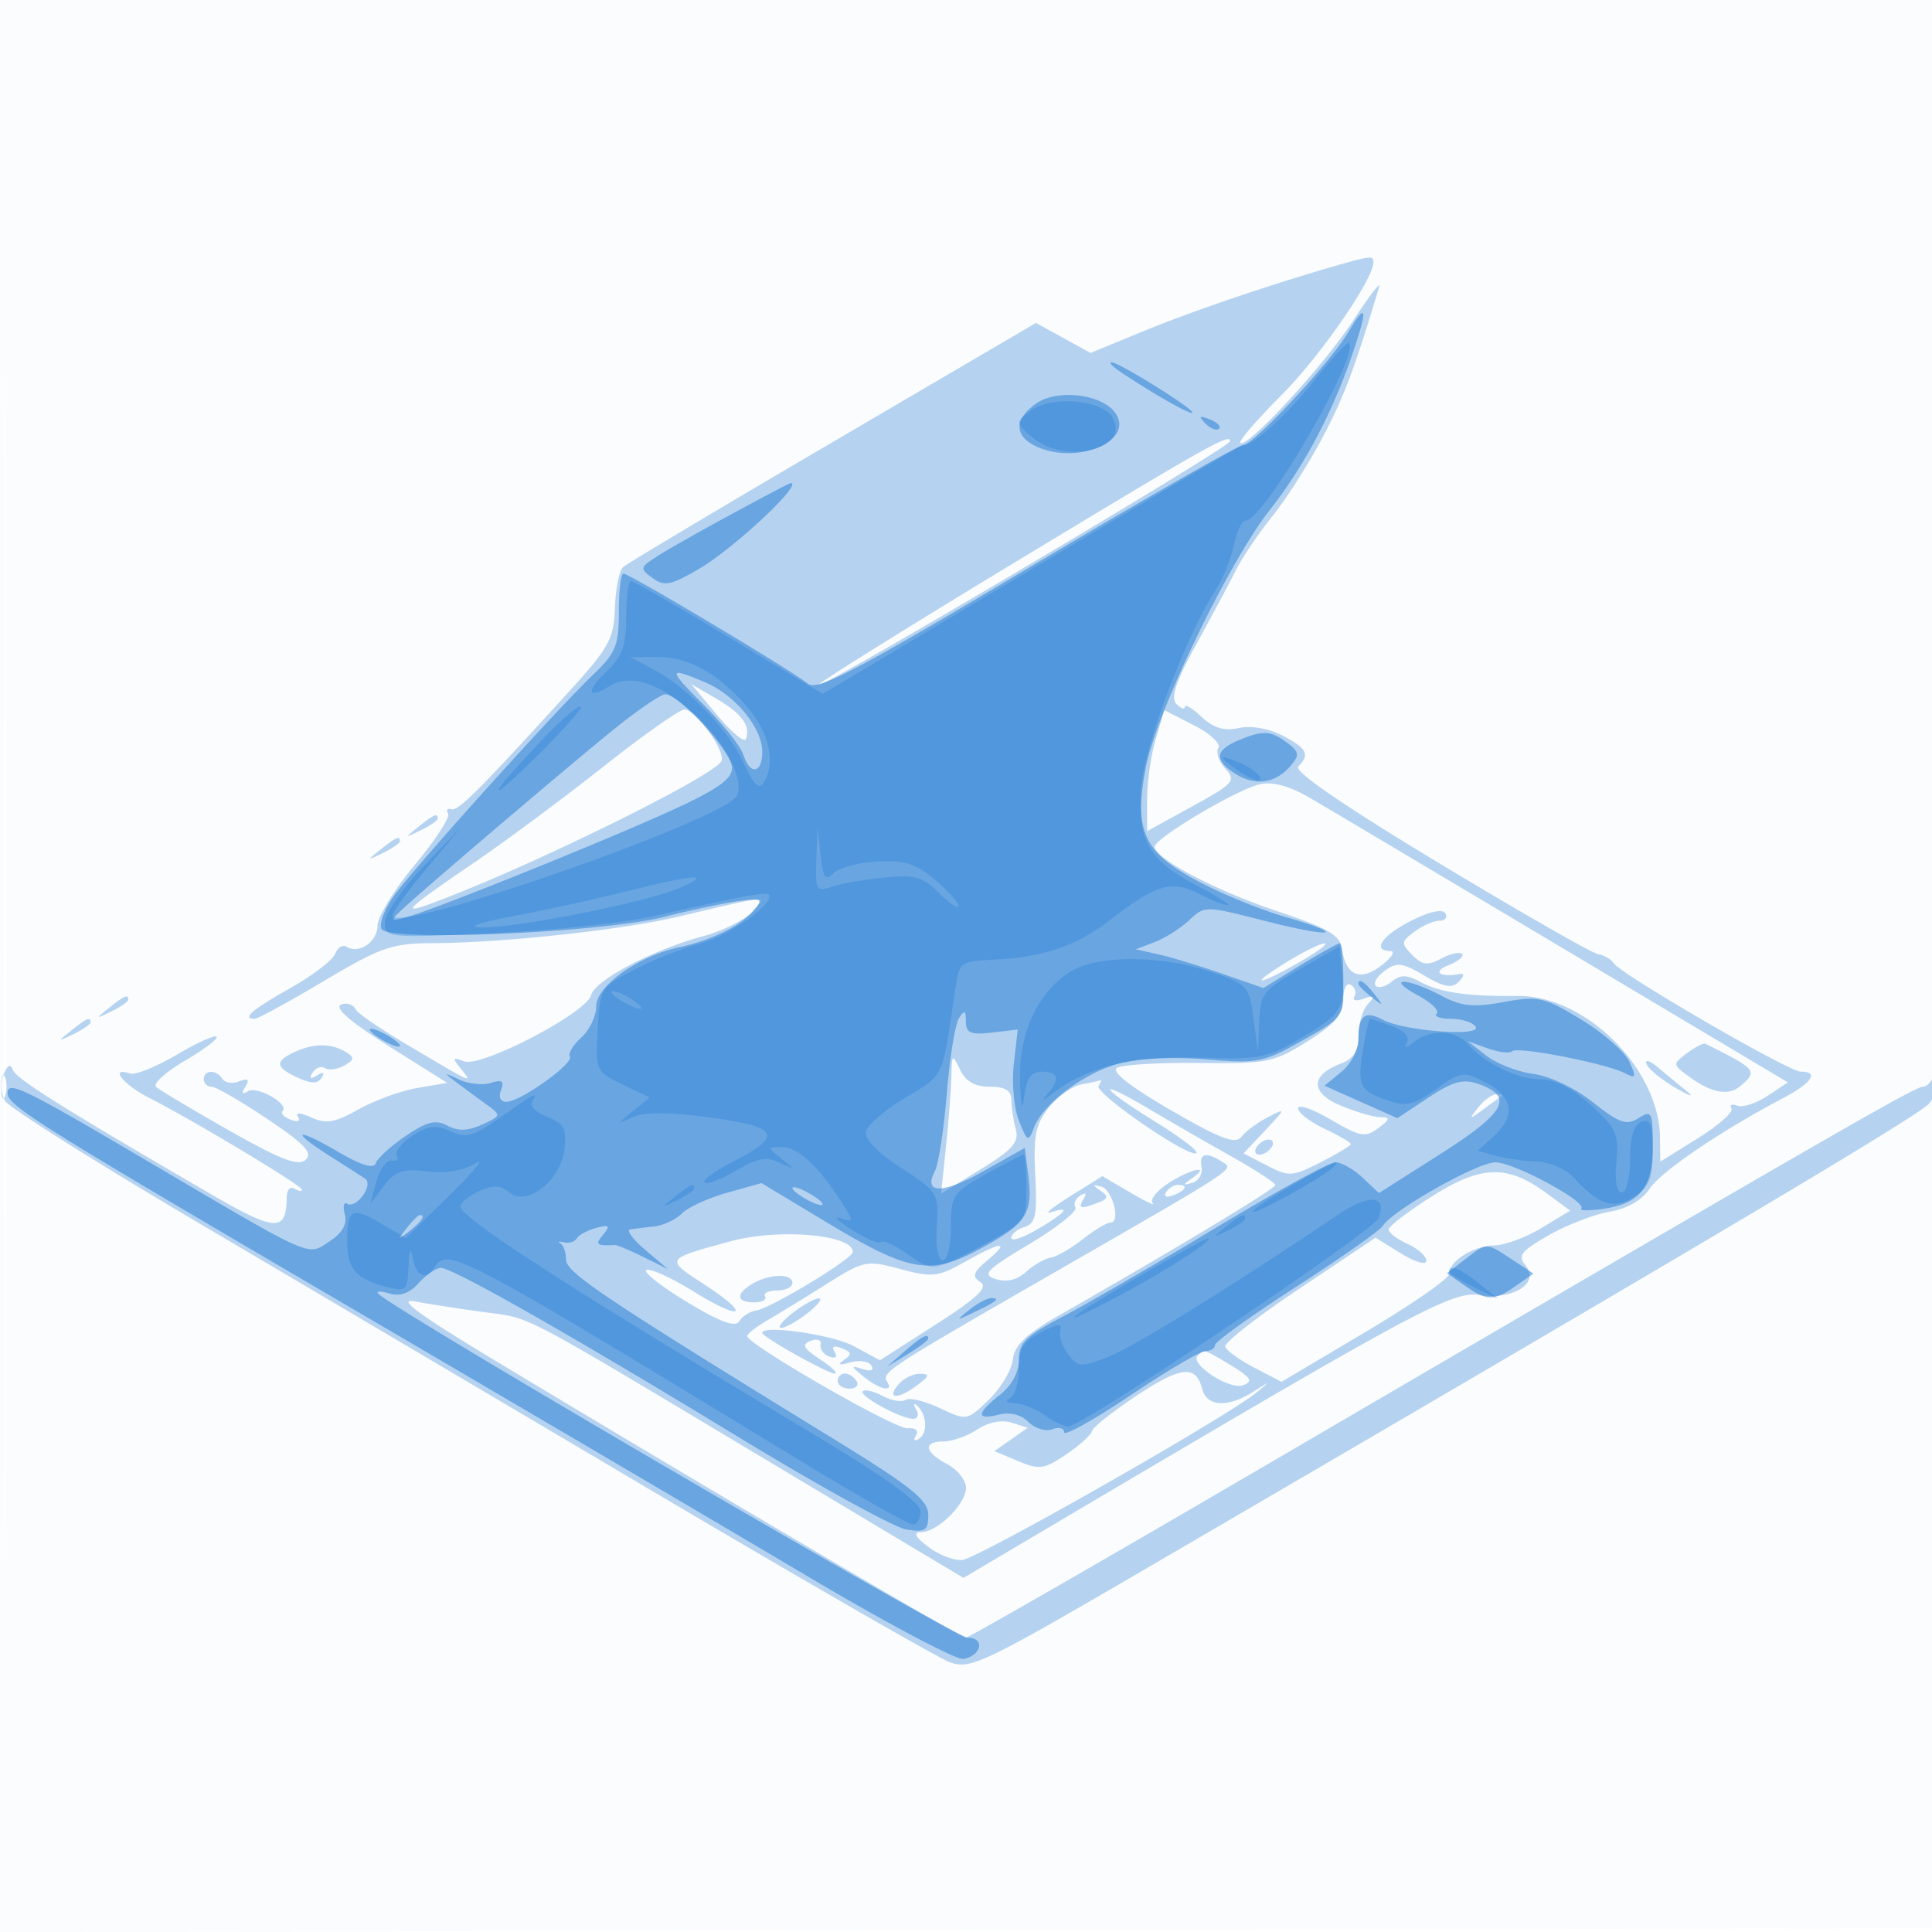 <svg xmlns="http://www.w3.org/2000/svg" width="256" height="256"><path fill="#1976D2" fill-opacity=".016" fill-rule="evenodd" d="M0 128.004v128.004l128.25-.254 128.25-.254.254-127.75L257.008 0H0zm.485.496c0 70.4.119 99.053.265 63.672s.146-92.98 0-128S.485 58.1.485 128.5"/><path fill="#1976D2" fill-opacity=".307" fill-rule="evenodd" d="M177 35.212c-8.722 2.512-19.074 6.035-25.5 8.676l-7 2.878-3.613-1.99-3.613-1.99-26.887 15.759C95.599 67.212 83.081 74.676 82.57 75.132c-.512.455-1.001 2.888-1.087 5.405-.14 4.065-.787 5.269-5.789 10.77-12.222 13.441-14.957 16.182-15.881 15.918-.529-.151-.725.109-.436.577.29.468-1.69 3.517-4.4 6.775-2.709 3.257-4.938 6.887-4.952 8.066-.025 2.179-2.455 3.827-4.122 2.797-.505-.312-1.179.117-1.5.952s-3.017 2.892-5.993 4.572c-5.071 2.862-6.428 4.037-4.66 4.035.413 0 4.532-2.25 9.154-5 7.59-4.515 8.993-5.001 14.5-5.025 9.183-.039 25.038-1.753 32.48-3.511 12.427-2.937 11.818-2.896 9.789-.654-.975 1.078-3.888 2.533-6.473 3.233-6.754 1.831-14.352 5.824-14.873 7.816-.618 2.364-14.591 9.638-16.85 8.772-1.552-.596-1.595-.473-.368 1.039 1.589 1.959 1.612 1.969-7.109-3.206-3.575-2.122-6.65-4.219-6.833-4.66-.184-.442-.746-.803-1.25-.803-2.311 0-.362 1.885 6.214 6.011l7.13 4.474-3.953.675c-2.175.372-5.687 1.649-7.806 2.839-3.128 1.757-4.299 1.959-6.24 1.074-1.448-.659-2.147-.695-1.774-.092.359.581-.049.741-.979.384-.877-.337-1.354-.854-1.058-1.149.92-.92-3.391-3.371-4.607-2.619q-1.151.709-.334-.612c.591-.957.365-1.151-.814-.699-.898.345-1.898.196-2.223-.33-.778-1.259-2.473-1.229-2.473.044 0 .55.464 1 1.031 1 .568 0 3.886 1.915 7.375 4.255 4.949 3.32 6.07 4.511 5.098 5.419-.96.896-3.278.011-10.124-3.869-4.884-2.768-9.247-5.371-9.696-5.785s1.274-1.977 3.828-3.474c2.555-1.497 4.439-2.928 4.188-3.18-.252-.251-2.653.837-5.336 2.419s-5.438 2.69-6.121 2.463c-2.822-.941-.968 1.438 2.507 3.216C25.776 148.546 40 157.089 40 157.626c0 .271-.45.214-1-.126s-1.007.196-1.015 1.191c-.039 4.59-1.461 4.521-10.074-.483-19.658-11.423-25.763-15.254-26.207-16.445q-.471-1.262-1.247.623c-.426 1.037-.328 2.612.218 3.5s11.981 8.097 25.409 16.021a89631 89631 0 0 1 60.619 35.819c19.912 11.777 37.513 21.907 39.114 22.511 2.727 1.029 4.354.257 25.797-12.247 75.146-43.82 102.906-60.311 104.042-61.806.704-.926 1.243-2.584 1.196-3.684-.07-1.673-.159-1.714-.541-.25-.252.963-.942 1.75-1.534 1.75-1.048 0-12.983 6.879-89.211 51.419C145.253 207.289 128.338 217 127.978 217c-.644 0-33.589-19.39-61.978-36.479-10.577-6.366-13.553-8.55-11-8.073 1.925.36 5.975.988 9 1.396 6.563.885 4.121-.388 37.082 19.332l26.582 15.903 12.418-7.346c47.252-27.952 52.352-30.699 55.946-30.135 4.476.702 8.057-1.585 6.125-3.913-1.082-1.304-.631-1.898 3.038-3.997 2.37-1.355 6-2.761 8.067-3.123 2.369-.415 4.335-1.54 5.321-3.045 1.483-2.264 9.482-7.697 17.671-12.003 3.837-2.018 4.841-3.517 2.355-3.517-1.591 0-23.755-12.85-24.775-14.364-.369-.548-1.301-1.088-2.072-1.201s-10.244-5.536-21.05-12.051c-12.684-7.647-19.303-12.189-18.677-12.815 1.578-1.578 1.143-2.428-2.104-4.107-1.832-.947-4.166-1.349-5.778-.995-1.939.426-3.336.008-4.927-1.475C158 93.853 157 93.255 157 93.661s-.499.24-1.109-.37c-.813-.813-.105-2.94 2.644-7.95 2.065-3.763 4.431-8.191 5.259-9.841s3.013-4.877 4.857-7.171 4.846-7.019 6.67-10.5c2.826-5.392 4.149-8.922 7.43-19.829.248-.825-1.326 1.223-3.499 4.551-3.906 5.985-14.059 16.975-14.902 16.132-.24-.24 2.214-3.087 5.453-6.326 5.086-5.086 12.159-15.304 12.188-17.607.011-.893-.427-.852-4.991.462m-42.188 39.101c-14.679 8.879-26.545 16.287-26.37 16.462.493.493 54.558-31.528 54.558-32.312 0-1.083-2.798.49-28.188 15.85M95.044 94.772c1.901 2.271 3.611 3.686 3.8 3.145.621-1.772-.568-3.386-3.939-5.345l-3.317-1.929zM80 101.546c-5.225 4.13-12.875 9.817-17 12.637-10.046 6.868-10.416 7.315-4 4.831 13.052-5.052 35.303-16.077 36.563-18.116.728-1.179-3.333-6.904-4.881-6.88-.65.01-5.457 3.397-10.682 7.528m73.143-3.628c-.629 2.098-1.143 5.705-1.143 8.016v4.201l5.964-3.278c5.526-3.038 5.849-3.406 4.402-5.005-.859-.949-1.277-2.187-.929-2.751.349-.563-1.118-1.918-3.259-3.01l-3.893-1.986zm13.779 6.008c-3.033.675-13.922 7.145-13.922 8.273 0 1.559 8.062 5.804 16.177 8.518 6.727 2.249 8.382 3.201 8.633 4.96.512 3.596 2.41 4.425 5.208 2.275 1.365-1.049 1.92-1.918 1.232-1.93-2.498-.044-1.159-2.028 2.696-3.994 2.411-1.231 4.184-1.627 4.559-1.021.337.546-.003.993-.755.993s-2.241.647-3.309 1.439c-1.797 1.332-1.82 1.562-.308 3.098 1.336 1.356 2.035 1.443 3.836.48 1.211-.649 2.454-.927 2.762-.62s-.518.991-1.836 1.518c-2.179.872-1.085 1.643 1.605 1.132.55-.104.466.354-.186 1.018-.926.942-1.933.767-4.576-.792-2.915-1.72-3.65-1.811-5.241-.647-1.018.744-1.557 1.647-1.198 2.006s1.31.108 2.113-.559c1.145-.95 1.96-.944 3.774.03 2.631 1.413 6.285 1.942 12.889 1.866 8.981-.102 18.766 9.608 18.884 18.74l.041 3.208 4.976-3.093c2.737-1.701 4.738-3.477 4.448-3.947s.058-.635.774-.367c.716.269 2.517-.316 4.003-1.299l2.701-1.787-29.701-17.703c-16.336-9.736-31.501-18.753-33.701-20.036-2.658-1.549-4.865-2.14-6.578-1.759m-111.481 5.629c-1.864 1.494-1.852 1.512.309.465 1.237-.6 2.25-1.3 2.25-1.555 0-.765-.519-.544-2.559 1.09m-5 3c-1.864 1.494-1.852 1.512.309.465 1.237-.6 2.25-1.3 2.25-1.555 0-.765-.519-.544-2.559 1.09M170.5 127.474c-5.225 3.218-3.966 3.247 1.648.038 2.394-1.368 3.902-2.491 3.352-2.495s-2.8 1.102-5 2.457m7.5 4.965c0 1.965-1.1 3.248-4.75 5.542-4.467 2.806-5.323 2.977-14.385 2.872-5.3-.062-10.188.229-10.864.646-.789.488 1.76 2.489 7.135 5.601 6.595 3.818 8.576 4.566 9.364 3.535.55-.72 2.125-1.89 3.5-2.601 2.436-1.26 2.426-1.215-.359 1.755l-2.858 3.047 3.103 1.605c2.915 1.508 3.347 1.481 7.109-.438 2.203-1.124 4.005-2.208 4.005-2.409 0-.202-1.575-1.114-3.5-2.027s-3.5-2.132-3.5-2.709c0-.576 1.963.102 4.362 1.508 3.876 2.272 4.572 2.397 6.25 1.127 1.61-1.219 1.648-1.434.26-1.461-.895-.018-3.244-.707-5.218-1.532-4.039-1.688-4.047-4.02-.018-5.552 1.715-.652 2.364-1.674 2.364-3.723 0-1.554.563-3.431 1.25-4.172 1.022-1.102.921-1.231-.552-.712-.995.352-1.548.225-1.234-.283.313-.506.111-1.202-.448-1.548-.587-.363-1.016.452-1.016 1.929m-163.559 1.116c-1.864 1.494-1.852 1.512.309.465 1.238-.6 2.25-1.3 2.25-1.555 0-.765-.519-.544-2.559 1.09m-5 3c-1.864 1.494-1.852 1.512.309.465 1.238-.6 2.25-1.3 2.25-1.555 0-.765-.519-.544-2.559 1.09m29.738 2.778c-2.818 1.258-2.75 2.086.285 3.469 1.814.826 2.647.828 3.155.006.448-.726.231-.834-.619-.308q-1.31.809-.585-.362c.398-.644 1.139-.914 1.646-.6.508.314 1.66.158 2.559-.345 1.337-.748 1.387-1.07.276-1.757-1.931-1.194-4.194-1.228-6.717-.103m184.38.201c-1.922 1.451-1.922 1.481 0 2.939 3.023 2.295 5.405 2.802 6.989 1.487 2.441-2.025 2.241-2.274-4.548-5.644-.275-.137-1.374.411-2.441 1.218m-97.491 3.069c-.038 1.707-.361 5.907-.719 9.334l-.651 6.231 5.232-3.22c4.271-2.628 5.128-3.608 4.665-5.334-.312-1.163-.574-2.901-.581-3.864-.01-1.254-.821-1.75-2.861-1.75-1.965 0-3.184-.698-3.933-2.25-1.034-2.145-1.088-2.105-1.152.853m92.087-1.638c.209.626 1.946 2.057 3.862 3.182s2.583 1.318 1.483.43-2.838-2.32-3.862-3.182-1.691-1.055-1.483-.43M.158 144c0 1.375.227 1.938.504 1.25.278-.687.278-1.812 0-2.5-.277-.687-.504-.125-.504 1.25m143.112-.297c-1.227.237-3.173 1.629-4.325 3.094-1.727 2.195-2.038 3.769-1.77 8.948.273 5.281.046 6.372-1.425 6.837-.963.304-1.75.957-1.75 1.452 0 .494 1.575-.031 3.5-1.167 3.811-2.248 4.501-3.129 1.75-2.236-.963.313.178-.637 2.535-2.109l4.286-2.678 3.714 2.18c2.043 1.198 3.374 1.83 2.957 1.403s.483-1.595 2-2.595c2.89-1.906 5.86-2.581 3.258-.741-1.333.943-1.333 1.013 0 .631.825-.236 1.368-1.17 1.206-2.076-.325-1.821.576-2.07 2.676-.74 1.681 1.065 2.698.393-22.882 15.114-21.612 12.438-22.21 12.831-21.43 14.093.89 1.441-1.032 1.014-3.129-.695-1.734-1.412-1.749-1.52-.139-1.011 1.094.346 1.552.166 1.166-.459-.35-.566-1.611-.757-2.802-.423-1.499.419-1.755.321-.832-.32 1.077-.748 1.019-1.048-.302-1.554-1.06-.407-1.392-.234-.945.49.42.68.146.92-.698.614-.764-.278-1.282-.995-1.151-1.594.132-.606-.453-.824-1.32-.491-1.235.474-.973.984 1.262 2.457 1.551 1.023 2.41 1.863 1.908 1.866-.938.007-9.588-4.842-9.588-5.374 0-1.114 9.307.23 12.131 1.752l3.472 1.87 7.356-4.714c5.58-3.578 7.015-4.939 5.948-5.641-1.148-.756-.972-1.291.954-2.906 3.104-2.604 1.859-2.512-3.003.22-3.572 2.008-4.32 2.091-8.558.958-4.484-1.199-4.821-1.132-9.722 1.953-2.793 1.757-6.313 3.913-7.822 4.792-1.509.878-2.746 1.834-2.75 2.123-.013 1.093 19.572 12.356 21.265 12.229 1.048-.079 1.496.313 1.096.96-.385.624-.218.811.389.436 1.2-.742 1.076-3.192-.221-4.372-.47-.428-.532-.216-.136.471.395.688.22 1.25-.39 1.25-1.657 0-7.273-3.069-6.688-3.655.279-.279 1.456 0 2.614.62s2.542.858 3.075.529c.532-.329 2.571.162 4.53 1.092 3.537 1.679 3.582 1.671 6.458-1.084 1.592-1.526 3.032-3.924 3.199-5.33.23-1.945 1.738-3.374 6.303-5.975 14.794-8.431 28.499-16.692 28.488-17.172-.006-.289-2.594-1.976-5.75-3.75a687 687 0 0 1-10.988-6.333c-7.269-4.302-6.624-2.912.765 1.648 3.309 2.042 5.797 3.931 5.53 4.198-.808.808-13.568-7.942-12.976-8.899.302-.489.41-.828.24-.753s-1.313.33-2.539.567m52.602 3.047c-1.269 1.619-1.222 1.64.628.283 1.1-.807 2.188-1.594 2.417-1.75s-.054-.283-.628-.283-1.662.787-2.417 1.75M166.5 152c-.34.55-.168 1 .382 1s1.278-.45 1.618-1 .168-1-.382-1-1.278.45-1.618 1m23.25 6.517c-3.162 2-5.75 3.98-5.75 4.4 0 .419 1.125 1.275 2.5 1.901s2.5 1.635 2.5 2.242c0 .611-1.503.174-3.366-.977l-3.366-2.08-10.095 6.748c-5.552 3.712-9.973 7.169-9.823 7.683.15.513 1.89 1.773 3.866 2.799l3.594 1.865 11.095-6.586c6.102-3.622 11.095-7.082 11.095-7.689 0-1.71 3.232-3.755 6-3.796 1.375-.021 4.2-1.066 6.277-2.324l3.778-2.287-3.085-2.28c-5.203-3.847-8.674-3.76-15.22.381m-43.916-.732c1.075.755 1.011 1.061-.332 1.576-2.352.902-2.721.803-1.907-.516.446-.721.274-.882-.457-.43-.644.398-.93 1.112-.636 1.588.294.475-2.446 2.649-6.088 4.83-5.785 3.465-6.347 4.054-4.446 4.657 1.422.451 2.813.113 4.016-.975 1.012-.917 2.472-1.759 3.243-1.872s2.671-1.204 4.222-2.424c1.551-1.221 3.207-2.219 3.68-2.219 1.417 0 .301-4.364-1.221-4.773-1.148-.309-1.162-.206-.074.558m8.673.204c-.35.566.051.734.941.393 1.732-.665 2.049-1.382.611-1.382-.518 0-1.216.445-1.552.989m-57.783 6.51c-8.656 2.369-8.616 2.303-3.41 5.69 6.371 4.143 5.081 4.977-1.434.927-2.828-1.758-5.617-3.037-6.199-2.843s1.774 2.074 5.237 4.177c4.503 2.735 6.506 3.481 7.038 2.621.41-.662 1.419-1.303 2.243-1.424 1.943-.285 12.801-6.86 12.801-7.751 0-2.324-9.813-3.167-16.276-1.397m3.026 5.581c-2.306 1.343-2.224 2.491.177 2.491 1.059 0 1.708-.353 1.441-.785-.268-.432.441-.786 1.573-.786s2.059-.45 2.059-1c0-1.283-2.988-1.237-5.25.08M105 174c-1.375 1.076-2.05 1.956-1.5 1.956s2.125-.88 3.5-1.956 2.05-1.956 1.5-1.956-2.125.88-3.5 1.956m53.701 5.633c-1.106 1.106 4.257 4.597 6.022 3.92 1.353-.519 1.062-1.006-1.553-2.596-3.618-2.2-3.599-2.194-4.469-1.324m-8.145 5.33c-3.144 2.088-5.783 4.188-5.865 4.666s-1.613 1.865-3.403 3.08c-2.932 1.989-3.567 2.077-6.391.89l-3.135-1.319 2.206-1.545 2.206-1.545-2.136-.678c-1.3-.412-3.082-.058-4.552.905-1.328.871-3.331 1.583-4.451 1.583-2.773 0-2.559 1.382.465 3 1.375.736 2.5 2.144 2.5 3.13 0 2.145-3.746 5.861-5.939 5.892-1.106.016-.84.576.91 1.921 1.359 1.045 3.384 1.842 4.5 1.771 1.979-.125 35.052-18.938 39.029-22.201 1.878-1.541 1.849-1.546-.473-.077-3.349 2.119-6.109 1.968-6.719-.367-.852-3.257-2.801-3.058-8.752.894M111 183c0 .55.702 1 1.559 1s1.281-.45.941-1-1.041-1-1.559-1-.941.45-.941 1m8 .5c-1.596 1.923.032 1.943 2.559.032 1.631-1.234 1.681-1.473.313-1.5-.895-.018-2.187.643-2.872 1.468"/><path fill="#1976D2" fill-opacity=".488" fill-rule="evenodd" d="M178.634 44.042c-2.398 4.061-12.579 14.955-13.992 14.972-.628.008-13.517 7.392-28.642 16.409-22.978 13.698-27.747 16.188-29 15.139C105.04 88.921 83.394 76 82.606 76c-.333 0-.606 2.28-.606 5.067 0 4.437-.414 5.463-3.328 8.25-5.07 4.849-23.9 25.758-26.5 29.426-1.264 1.784-1.982 3.755-1.596 4.38 1.036 1.677 29.236.451 37.424-1.628 3.575-.907 8.028-1.852 9.895-2.1 3.015-.4 3.248-.272 2.073 1.143-1.737 2.093-5.634 4.041-9.941 4.97-5.479 1.181-11.027 5.131-11.027 7.85 0 1.282-.889 3.137-1.976 4.121-1.087.983-1.77 2.122-1.518 2.531.558.903-6.59 5.99-8.417 5.99-.772 0-1.058-.638-.702-1.565.458-1.195.137-1.419-1.356-.945-1.075.341-2.985.133-4.243-.463-2.495-1.183-2.545-1.228 3.702 3.342 1.951 1.426 1.938 1.479-.623 2.646-1.872.852-3.173.892-4.582.138-1.561-.836-2.704-.553-5.534 1.37-1.962 1.333-3.744 2.957-3.961 3.608-.263.789-1.966.264-5.093-1.568-5.543-3.249-6.346-2.769-1.013.605 2.026 1.283 4.135 2.635 4.686 3.006 1.191.801-1.166 4.07-2.39 3.314-.436-.27-.568.372-.292 1.426.338 1.293-.318 2.453-2.017 3.566-3.023 1.981-1.772 2.537-24.797-11.024C3.099 144.166 1 143.155 1 144.845c0 1.658 4.012 4.168 45 28.155 22.825 13.357 50.163 29.43 60.75 35.716s20.001 11.285 20.917 11.107c2.423-.47 2.877-2.823.546-2.823-1.628 0-76.091-43.46-78.071-45.565-.353-.376.295-.396 1.44-.045 1.408.432 2.673-.014 3.905-1.376 1.003-1.108 2.316-2.014 2.918-2.014 1.591 0 17.291 8.923 39.447 22.419 10.644 6.483 20.657 11.993 22.25 12.244 2.513.396 2.898.141 2.898-1.921 0-1.971-2.186-3.721-12.75-10.209C79.917 171.903 75 168.606 75 166.896c0-.951-.337-1.918-.75-2.149-.412-.23-.202-.288.468-.127s1.45-.083 1.734-.543 1.45-1.08 2.59-1.378c1.701-.445 1.861-.287.893.88-1.125 1.355-.961 1.501 1.575 1.401.281-.011 1.969.7 3.75 1.581l3.24 1.602-3-2.545c-1.65-1.401-2.55-2.62-2-2.71a79 79 0 0 1 3.182-.396c1.199-.128 2.85-.902 3.668-1.719s3.527-2.059 6.019-2.756l4.532-1.269 8.626 5.191c11.048 6.649 13.746 7.106 20.447 3.459 6.039-3.287 6.91-4.62 6.283-9.618l-.464-3.7-5.366 3.028c-5.504 3.106-8.153 3.131-6.551.061.485-.929 1.194-5.541 1.577-10.25.382-4.708 1.105-9.208 1.606-10 .738-1.166.913-1.086.926.42.012 1.527.628 1.788 3.443 1.46l3.428-.401-.519 4.541c-.286 2.498.018 5.891.675 7.541 1.118 2.809 1.245 2.867 1.996.918 1.227-3.181 6.606-7.236 11.287-8.508 2.505-.68 7.149-.897 11.488-.536 6.843.569 7.613.42 12.75-2.479 5.46-3.082 5.467-3.092 5.467-7.99 0-2.698-.218-4.905-.485-4.905s-2.65 1.332-5.296 2.96l-4.81 2.96-5.455-1.895c-3-1.043-6.804-2.198-8.454-2.568l-3-.672 2.499-.953c1.375-.524 3.432-1.827 4.57-2.897 2.052-1.927 2.144-1.927 9.916.061 9.172 2.346 11.358 1.967 2.839-.492-3.203-.925-8.375-3.035-11.492-4.689-7.289-3.866-8.59-6.639-7.035-14.998 1.345-7.235 11.007-27.335 16.466-34.258 4.481-5.682 8.192-12.663 10.872-20.451 2.163-6.286 1.998-7.296-.501-3.066m-30.107 5.279c4.428 2.964 9.473 5.811 9.473 5.346 0-.61-9.755-6.667-10.738-6.667-.389 0 .181.594 1.265 1.321m-11.277 4.174c-2.762 1.986-2.883 4.096-.316 5.47 5.354 2.865 13.635-.437 10.805-4.308-1.817-2.484-7.738-3.14-10.489-1.162m22.483 2.629c.679.684 1.486.991 1.793.683.308-.308-.247-.867-1.233-1.243-1.425-.542-1.54-.428-.56.56M97 68.091c-4.125 2.234-8.591 4.764-9.923 5.622-2.296 1.478-2.328 1.63-.612 2.885 1.556 1.138 2.43.962 6.211-1.254 4.64-2.719 13.927-11.434 12.074-11.33-.138.008-3.625 1.842-7.75 4.077m-3.641 25.426c2.484 2.484 4.8 5.409 5.146 6.5.87 2.74 2.495 2.491 2.495-.382 0-3.197-3.611-7.575-7.636-9.256-4.927-2.059-4.927-1.785-.005 3.138m-12.07 3.165c-6.185 5.002-25.795 21.705-28.289 24.095-1.317 1.262-1.194 1.349 1 .715 4.103-1.186 26.268-10.122 34.934-14.083 6.128-2.801 8.066-4.163 8.066-5.666C97 99.677 90.032 92 88.157 92c-.594 0-3.684 2.107-6.868 4.682m83.063 1.311c-3.33 1.344-3.562 2.639-.798 4.451 2.743 1.797 5.501 1.399 7.568-1.091 1.092-1.316.995-1.794-.601-2.961-2.149-1.572-3.108-1.634-6.169-.399M180 130.378c0 .207.787.995 1.75 1.75 1.586 1.243 1.621 1.208.378-.378-1.307-1.666-2.128-2.195-2.128-1.372m7.788 1.459c1.808.965 2.971 2.071 2.583 2.458-.387.388.469.705 1.903.705s2.902.476 3.261 1.057c.833 1.347-9.514.56-12.31-.937-2.374-1.27-3.225-.575-3.225 2.636 0 1.333-1.012 3.252-2.25 4.265l-2.25 1.842 4.828 2.15 4.828 2.15 4.098-2.713c3.291-2.177 4.604-2.534 6.663-1.81 4.733 1.664 3.596 3.759-5.014 9.24l-8.181 5.207-2.176-2.043c-1.196-1.124-2.821-2.04-3.61-2.036-.79.005-7.964 3.942-15.942 8.75-7.979 4.808-17.09 10.092-20.248 11.742-4.81 2.513-5.742 3.434-5.744 5.677-.001 1.663-.949 3.423-2.502 4.644-3.135 2.466-3.186 3.389-.144 2.626 1.477-.371 2.942-.006 3.926.978.863.863 2.278 1.297 3.144.965s1.574-.153 1.574.397c0 .551 3.938-1.642 8.75-4.872 4.813-3.231 9.313-5.883 10-5.894.688-.012 1.25-.374 1.25-.806 0-.431 4.838-3.902 10.75-7.712s11.067-7.43 11.454-8.045c1.32-2.094 12.589-8.458 14.947-8.441 2.486.018 12.228 5.271 11.369 6.13-.278.277.954.303 2.738.057 5.054-.698 6.742-2.792 6.742-8.367 0-4.509-.134-4.77-1.89-3.674-1.595.996-2.532.671-6.016-2.089-2.382-1.886-5.735-3.484-7.927-3.778-2.09-.281-4.895-1.369-6.233-2.42l-2.434-1.909 2.647.953c1.456.524 2.907.692 3.225.374.672-.672 12.301 1.585 14.871 2.886 1.538.779 1.616.604.661-1.491-.595-1.306-3.473-3.823-6.395-5.595-4.94-2.994-5.664-3.156-10.286-2.316-4.075.74-5.581.579-8.347-.895-1.857-.99-4.051-1.799-4.876-1.799s-.02.789 1.788 1.753M49 136.43c0 .275.9.981 2 1.57s2 .845 2 .57-.9-.981-2-1.57-2-.845-2-.57m56 21c0 .275.9.981 2 1.57s2 .845 2 .57-.9-.981-2-1.57-2-.845-2-.57m-51.128 5.32c-1.243 1.586-1.208 1.621.378.378 1.666-1.307 2.195-2.128 1.372-2.128-.207 0-.995.787-1.75 1.75m140.248 4.125-2.38 1.83 2.353 1.647c2.933 2.055 3.876 2.058 6.775.028l2.314-1.621-2.841-1.873c-3.447-2.272-3.281-2.272-6.221-.011m-65.679 6.68c-1.83 1.467-1.798 1.487.559.365 3.061-1.458 3.628-1.92 2.358-1.92-.537 0-1.849.7-2.917 1.555m-8.58 5.504-2.361 2.06 2.75-1.675c1.513-.921 2.75-1.847 2.75-2.059 0-.781-.835-.335-3.139 1.674"/><path fill="#1976D2" fill-opacity=".304" fill-rule="evenodd" d="M174.086 50.505c-3.633 4.552-8.321 8.793-9.325 8.434-.144-.051-12.747 7.353-28.007 16.454l-27.746 16.548-12.395-7.471C89.795 80.362 83.944 77 83.609 77s-.617 2.138-.626 4.75c-.014 3.761-.541 5.247-2.532 7.135-2.831 2.686-2.654 3.883.301 2.038 2.758-1.722 6.644-.464 11.156 3.613 4.109 3.712 6.669 8.517 5.777 10.842C96.502 108.46 52 123.982 52 121.312c0-.465 2.069-3.314 4.598-6.329l4.599-5.483-5.099 5.32c-2.804 2.926-5.098 6.258-5.098 7.405 0 2.048.262 2.074 14.25 1.434 7.838-.359 17.4-1.37 21.25-2.246 11.259-2.564 14.977-3.262 15.356-2.887 1.015 1.006-5.185 5.471-8.984 6.471-2.405.633-6.397 2.21-8.872 3.505-4.432 2.319-4.505 2.438-4.8 7.919-.296 5.508-.263 5.581 3.299 7.28l3.599 1.716-2.299 1.859c-2.148 1.736-2.157 1.789-.144.807 1.428-.697 4.528-.754 9.18-.17 10.581 1.329 11.304 2.445 4 6.171-2.216 1.131-3.779 2.305-3.475 2.61.305.305 2.176-.403 4.159-1.572 2.857-1.687 4.057-1.908 5.792-1.069 2.114 1.021 2.122 1.004.248-.498-1.915-1.534-1.914-1.555.076-1.555 2.102 0 4.863 2.553 7.859 7.267 1.697 2.671 1.693 2.745-.118 2.144-1.032-.343-.363.348 1.487 1.536 1.849 1.189 3.599 1.925 3.887 1.636.288-.288 1.77.363 3.291 1.447 3.555 2.53 3.573 2.528 10.281-1.105 5.585-3.025 5.678-3.148 5.678-7.5 0-2.434-.168-4.425-.374-4.425s-2.456 1.163-5 2.585c-4.412 2.467-4.626 2.79-4.626 7 0 2.484-.471 4.415-1.076 4.415-.649 0-.965-1.785-.798-4.501.271-4.405.168-4.572-4.731-7.75-3.146-2.041-4.88-3.831-4.663-4.815.189-.862 2.552-2.887 5.25-4.5 5.198-3.109 4.834-2.321 6.575-14.25.549-3.761.625-3.819 5.25-4.033 6.35-.294 10.995-1.886 15.257-5.229 5.977-4.688 8.2-5.354 11.748-3.519 1.699.878 3.449 1.576 3.888 1.55.44-.025-1.33-1.155-3.934-2.511-6.588-3.429-8.113-6.097-7.549-13.199.437-5.502 6.001-20.163 9.959-26.243.895-1.375 1.933-3.963 2.305-5.75S164.55 69 165.029 69c2.421 0 15.246-22.058 13.715-23.59-.182-.181-2.277 2.112-4.658 5.095M136.5 54.456c-1.986 1.534-1.983 1.56.361 3.545 4.329 3.666 13.053 1.437 10.537-2.692-1.462-2.401-8.211-2.929-10.898-.853m-50 34.199c4.584 2.406 10.085 8.099 12.061 12.479 1.239 2.748 2.023 3.55 2.592 2.653 1.714-2.702.807-6.763-2.301-10.303-3.895-4.435-7.749-6.496-12.052-6.444l-3.3.04zm-14 8.689c-7.489 7.781-8.856 10.18-1.962 3.443 3.778-3.692 6.665-6.912 6.416-7.156-.25-.243-2.254 1.427-4.454 3.713m89.5 3.062c0 .2 1.125 1.101 2.5 2.002s2.5 1.25 2.5.776c0-.475-1.125-1.376-2.5-2.002-1.375-.627-2.5-.976-2.5-.776m-53.832 13.461c-.158 4.11-.036 4.323 2.082 3.621 1.237-.41 4.366-.954 6.952-1.21 4.047-.4 5.057-.11 7.25 2.083 1.401 1.402 2.548 2.159 2.548 1.682s-1.406-2.048-3.124-3.494c-2.503-2.106-4.018-2.582-7.622-2.396-2.473.129-5.09.826-5.815 1.551-1.089 1.089-1.385.667-1.71-2.444l-.393-3.76zM83 118.109c-4.125 1.039-10.875 2.515-15 3.281-4.533.841-6.228 1.435-4.285 1.501 4.389.149 22.001-3.34 26.293-5.208 4.661-2.029 2.127-1.875-7.008.426m89.25 10.294c-4.904 2.807-5.26 3.272-5.4 7.051l-.15 4.046-.6-4.5c-.58-4.351-.766-4.557-5.6-6.206-6.506-2.22-14.867-2.281-18.501-.134-4.381 2.588-7.027 8.188-6.839 14.476.107 3.584.294 4.286.563 2.114.299-2.409.905-3.25 2.34-3.25 2.237 0 2.464 1 .687 3.023-.825.94-.571.891.75-.144 4.501-3.53 10.668-5.031 19.45-4.734 7.884.267 8.927.066 13.388-2.574 5.454-3.229 5.924-3.98 5.479-8.767l-.317-3.407zM81 131.43c0 .275.9.981 2 1.57s2 .845 2 .57-.9-.981-2-1.57-2-.845-2-.57m99.606 7.631c-.774 4.84-.483 5.438 3.281 6.75 2.441.851 3.438.619 6.393-1.484 3.361-2.391 3.627-2.427 6.611-.883 3.625 1.874 3.99 4.449 1.014 7.142l-2.096 1.897 2.346.659c1.29.362 3.738.703 5.44.758 1.77.057 3.906.996 4.989 2.193 3.259 3.6 5.284 4.223 7.983 2.455 1.973-1.293 2.433-2.434 2.433-6.04 0-3.54-.305-4.328-1.5-3.87-1.018.391-1.5 1.987-1.5 4.969 0 2.54-.466 4.393-1.105 4.393-.69 0-.959-1.533-.716-4.079.35-3.672.011-4.42-3.398-7.5-2.557-2.31-4.771-3.421-6.819-3.421-2.928 0-7.395-2.202-9.462-4.664-1.54-1.834-4.992-1.999-7.038-.336-1.065.865-1.528.97-1.094.248.491-.817-.16-1.599-1.873-2.25-1.444-.549-2.763-.998-2.932-.998s-.6 1.827-.957 4.061m-114.29 8.992c-3.59 2.544-4.529 2.807-6.626 1.852-1.958-.893-2.961-.774-5.058.6-1.438.943-2.36 2.126-2.049 2.629s.021.792-.645.641-1.584 1.075-2.04 2.725l-.828 3 1.815-2.377c1.508-1.975 2.474-2.298 5.715-1.909 2.502.301 4.796-.087 6.4-1.08 1.375-.852-.141 1.032-3.369 4.187l-5.87 5.736-3.297-1.946c-3.84-2.265-4.464-1.925-4.464 2.433 0 3.586 1.215 4.97 5.256 5.984 2.568.645 2.753.474 2.88-2.67.095-2.345.267-2.679.57-1.108.455 2.363 1.749 2.942 2.794 1.25 1.754-2.839 3.057-2.154 48.196 25.35 7.809 4.758 14.671 8.65 15.25 8.65s1.039-.787 1.02-1.75c-.023-1.171-4.738-4.564-14.245-10.25C75.814 170.914 61 161.362 61 159.872c0-.503 1.112-1.421 2.47-2.04 1.903-.867 2.833-.825 4.047.182 2.348 1.949 6.882-1.695 7.296-5.864.261-2.62-.128-3.319-2.31-4.149-1.443-.548-2.345-1.448-2.004-1.999.898-1.453.46-1.238-4.183 2.051m104.934 8.977c-2.887 1.656-5.25 3.245-5.25 3.532 0 .547 8.802-4.277 10.45-5.727 1.752-1.54.089-.838-5.2 2.195m-81.809 1.525c-1.864 1.494-1.852 1.512.309.465 1.237-.6 2.25-1.3 2.25-1.555 0-.765-.519-.544-2.559 1.09m88.059 2.277c-13.759 9.288-27.178 17.595-30.586 18.934-3.729 1.465-4.043 1.444-5.408-.356-.797-1.05-1.249-2.478-1.005-3.172.322-.913-.375-.837-2.528.276-2.411 1.247-2.973 2.179-2.973 4.928 0 1.865-.562 3.618-1.25 3.896-.687.277-.35.554.75.615s2.874.771 3.941 1.579c1.068.807 2.475 1.468 3.127 1.468 1.893 0 40.447-25.877 41.104-27.587 1.154-3.008-1.186-3.271-5.172-.581m-15.059 1.723c-1.864 1.494-1.852 1.512.309.465 1.238-.6 2.25-1.3 2.25-1.555 0-.765-.519-.544-2.559 1.09m-11.301 6.453c-10.498 6.126-11.898 7.512-2.555 2.528 6.328-3.375 12.745-7.562 11.415-7.449-.275.024-4.262 2.238-8.86 4.921m40.86-.534c0 .261 1.463 1.188 3.25 2.061l3.25 1.585-2.5-2.038c-2.407-1.962-4-2.602-4-1.608"/></svg>